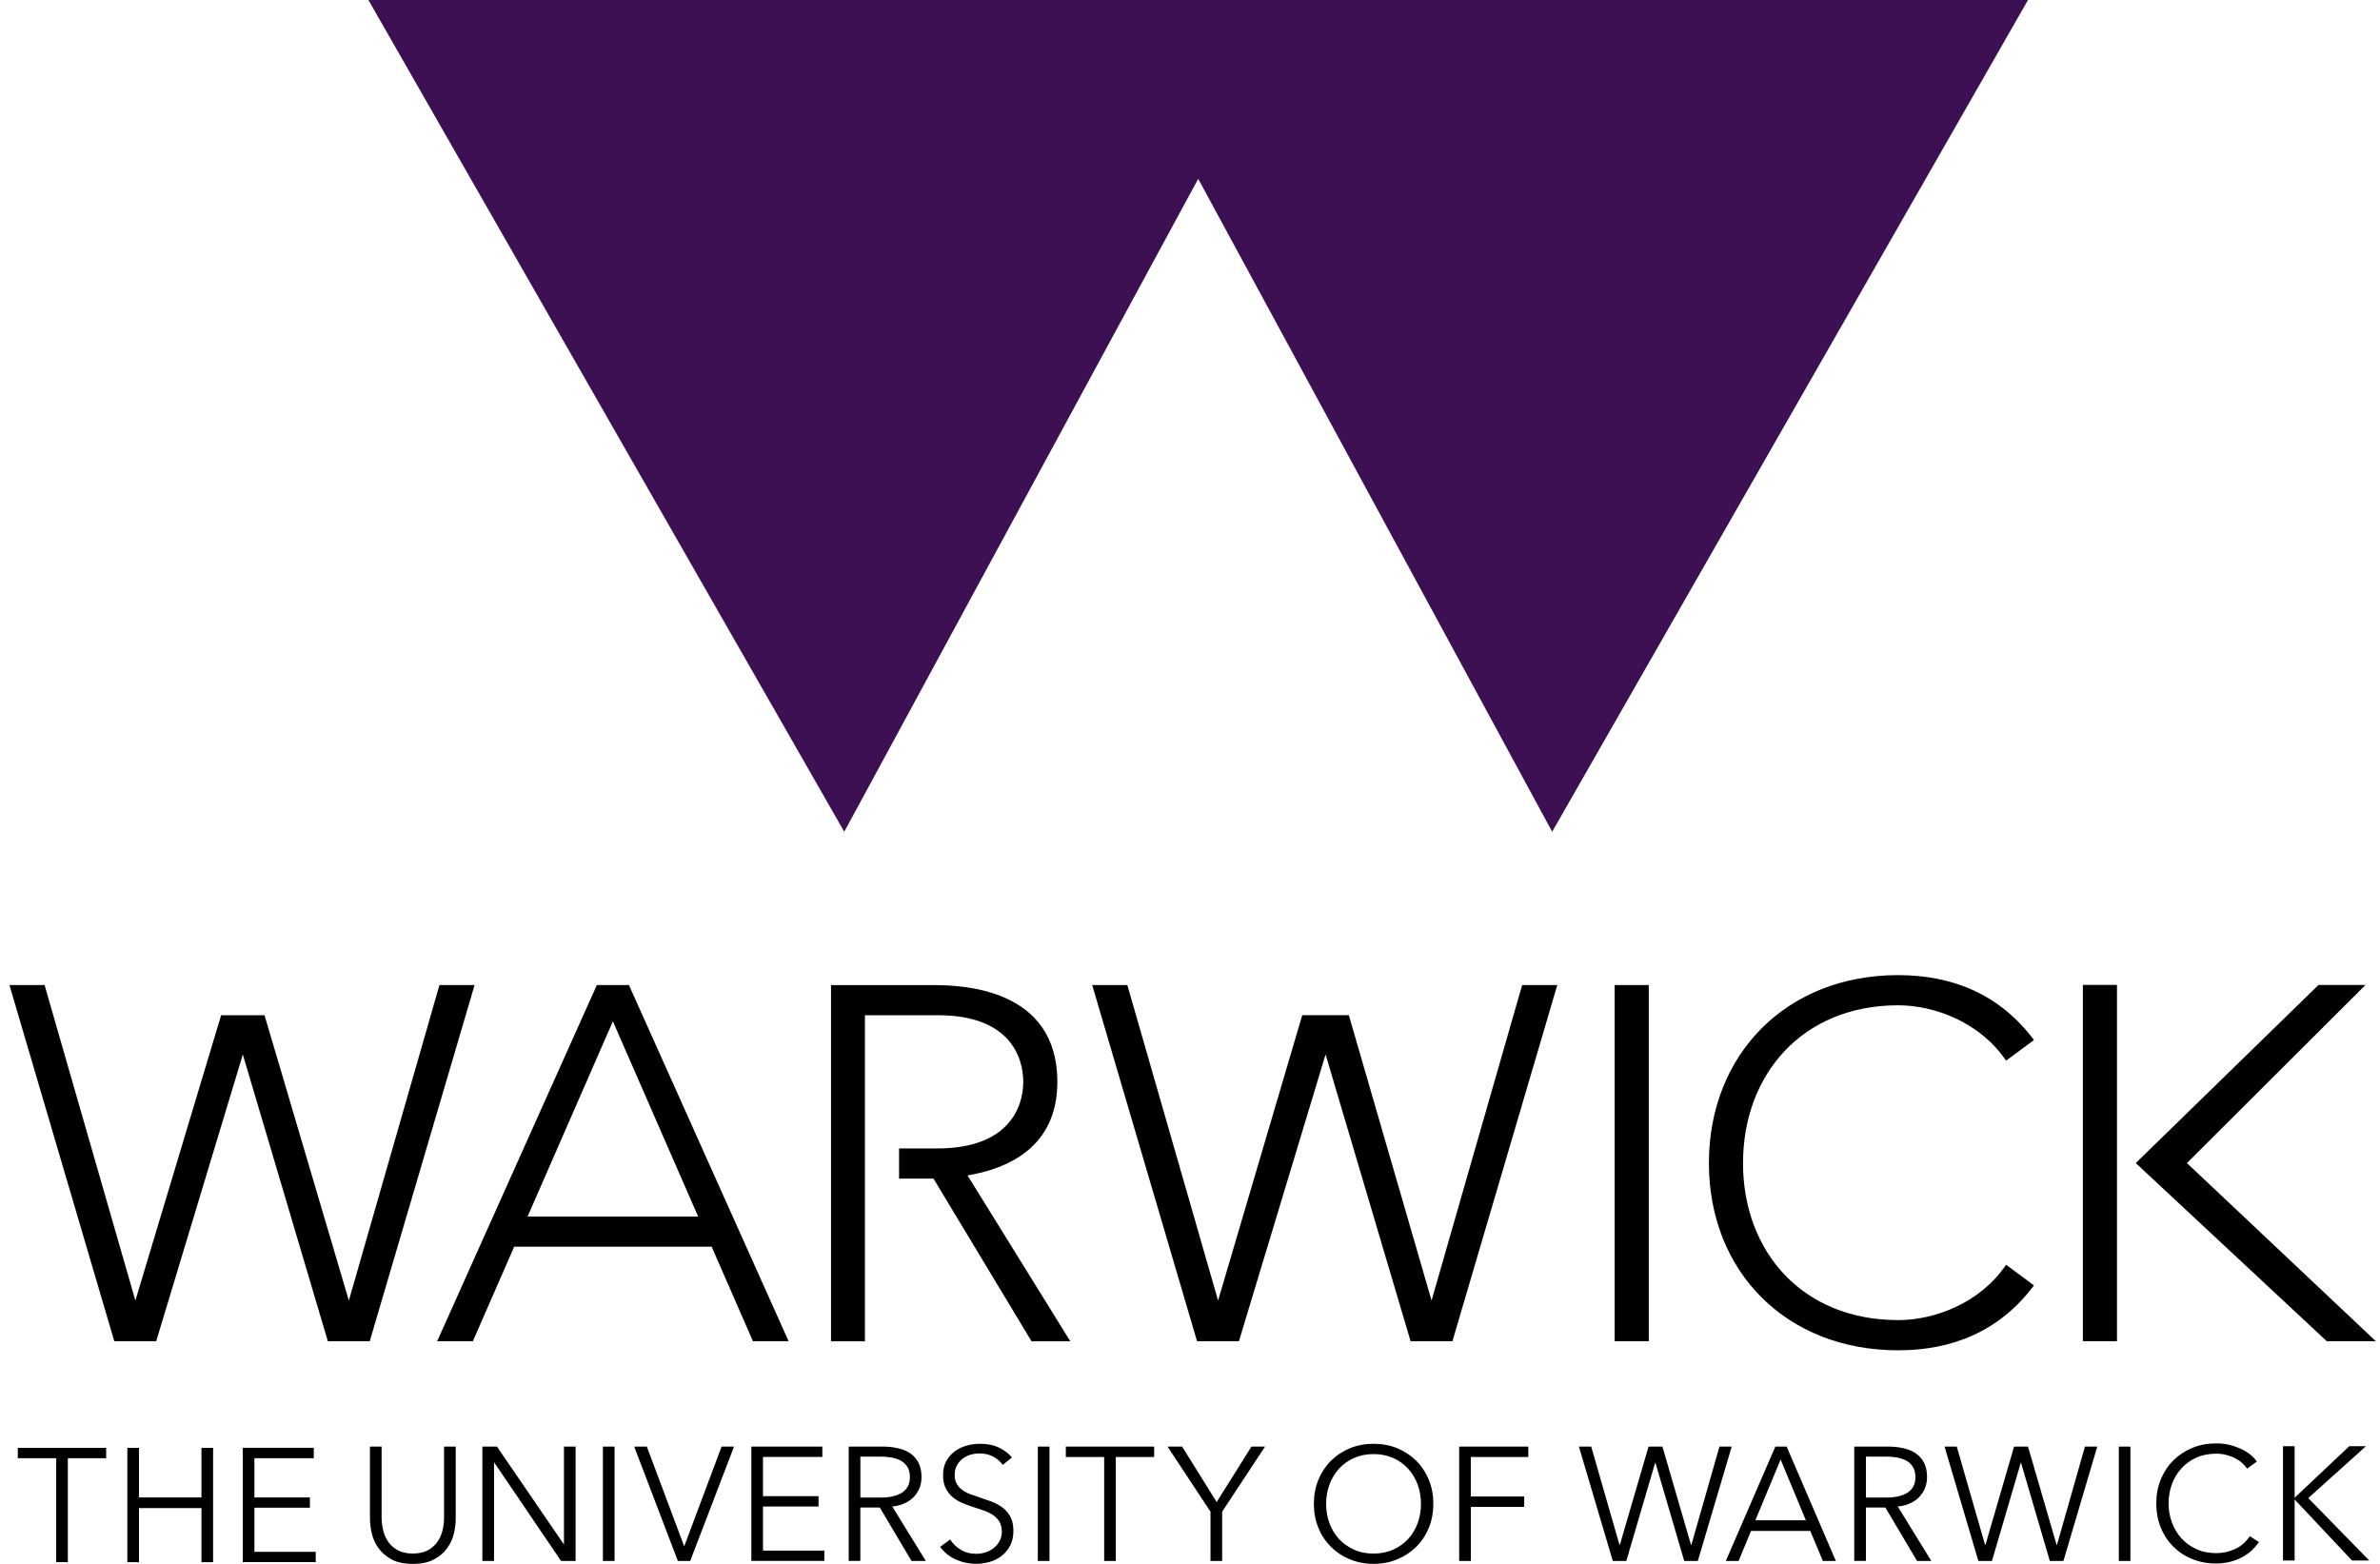 <svg width="175" height="115" viewBox="0 0 175 115" fill="none" xmlns="http://www.w3.org/2000/svg">
<g id="warwick" clip-path="url(#clip0_473_980)">
<g id="Layer 1">
<g id="Group">
<g id="Group_2">
<path id="Vector" d="M171.084 98.626H174.694L160.804 85.528L173.934 72.431H170.476L157.042 85.528L171.087 98.626H171.084ZM153.152 98.626H155.66V72.428H153.152V98.626ZM139.563 97.074C132.533 97.074 128.163 92.041 128.163 85.528C128.163 79.016 132.533 73.925 139.563 73.925C142.264 73.925 145.605 75.183 147.505 77.997L149.557 76.479C147.011 73.075 143.515 71.706 139.563 71.706C131.355 71.706 125.655 77.537 125.655 85.528C125.655 93.52 131.355 99.296 139.563 99.296C143.515 99.296 147.011 97.927 149.557 94.522L147.505 93.005C145.605 95.816 142.264 97.077 139.563 97.077M118.725 98.629H121.233V72.434H118.725V98.629ZM106.796 98.629L114.507 72.434H111.923L105.262 95.635L99.179 74.653H95.753L89.565 95.635L82.892 72.434H80.308L88.019 98.629H91.097L97.469 77.537L103.721 98.629H106.799H106.796ZM71.144 86.437C74.07 85.942 77.747 84.393 77.747 79.555C77.747 72.673 70.764 72.44 68.636 72.44H61.104V98.635H63.597V74.656H68.975C74.257 74.656 75.24 77.74 75.24 79.555C75.24 81.37 74.219 84.433 68.975 84.451H66.108V86.67H68.639L75.85 98.635H78.7L71.144 86.44V86.437ZM46.243 72.437H43.885L32.143 98.632H34.768L37.808 91.677H52.326L55.366 98.632H57.988L46.246 72.437H46.243ZM38.793 89.46L45.065 75.102L51.335 89.46H38.793ZM3.278 72.437L9.954 95.638L16.259 74.656H19.451L25.651 95.638L32.312 72.437H34.896L27.185 98.632H24.108L17.855 77.543L11.483 98.632H8.405L0.694 72.437" fill="black"/>
<path id="Vector_2" d="M168.723 106.347H167.867V114.753H168.723V110.276H168.735L172.944 114.753H174.21L169.726 110.163L173.97 106.347H172.742L168.735 110.125H168.723V106.347ZM165.432 112.961C165.137 113.395 164.774 113.716 164.336 113.911C163.9 114.112 163.438 114.211 162.956 114.211C162.415 114.211 161.933 114.115 161.497 113.914C161.065 113.719 160.697 113.451 160.395 113.116C160.091 112.781 159.861 112.391 159.697 111.948C159.536 111.505 159.454 111.042 159.454 110.553C159.454 110.064 159.533 109.598 159.694 109.158C159.852 108.715 160.083 108.328 160.387 107.993C160.685 107.658 161.053 107.39 161.486 107.192C161.918 106.997 162.409 106.898 162.959 106.898C163.228 106.898 163.479 106.93 163.716 106.994C163.947 107.055 164.166 107.136 164.362 107.241C164.558 107.343 164.733 107.463 164.879 107.6C165.028 107.734 165.142 107.865 165.23 107.999L165.946 107.477C165.803 107.27 165.625 107.084 165.408 106.924C165.195 106.761 164.958 106.621 164.695 106.507C164.429 106.391 164.154 106.298 163.856 106.231C163.555 106.167 163.254 106.14 162.947 106.14C162.322 106.14 161.74 106.248 161.202 106.469C160.664 106.694 160.2 107.002 159.808 107.39C159.413 107.78 159.109 108.249 158.884 108.785C158.659 109.324 158.551 109.912 158.551 110.556C158.551 111.199 158.659 111.785 158.878 112.327C159.095 112.865 159.402 113.328 159.79 113.722C160.176 114.112 160.641 114.421 161.182 114.639C161.72 114.86 162.304 114.974 162.944 114.974C163.321 114.974 163.672 114.93 163.997 114.846C164.318 114.761 164.61 114.645 164.876 114.502C165.139 114.359 165.376 114.191 165.578 114.001C165.78 113.809 165.955 113.608 166.095 113.395L165.432 112.964V112.961ZM156.648 106.379H155.795V114.785H156.648V106.379ZM143.889 106.379H142.983L145.468 114.785H146.467L148.584 107.57H148.607L150.723 114.785H151.723L154.21 106.379H153.304L151.247 113.608H151.223L149.119 106.379H148.093L145.988 113.608H145.962L143.881 106.379H143.889ZM137.202 107.116H138.724C139.04 107.116 139.329 107.145 139.593 107.201C139.85 107.259 140.075 107.343 140.259 107.463C140.443 107.582 140.58 107.734 140.686 107.926C140.788 108.115 140.841 108.348 140.841 108.628C140.841 109.126 140.654 109.498 140.282 109.749C139.908 109.999 139.373 110.125 138.686 110.125H137.202V107.119V107.116ZM137.202 110.856H138.628L140.96 114.785H142.007L139.543 110.783C139.85 110.751 140.136 110.684 140.399 110.57C140.659 110.463 140.887 110.311 141.08 110.125C141.267 109.935 141.419 109.72 141.528 109.466C141.639 109.213 141.694 108.931 141.694 108.622C141.694 108.208 141.624 107.862 141.481 107.579C141.338 107.294 141.136 107.064 140.879 106.88C140.621 106.702 140.314 106.577 139.964 106.496C139.613 106.417 139.227 106.376 138.815 106.376H136.342V114.782H137.199V110.853L137.202 110.856ZM130.929 107.332L132.785 111.796H129.07L130.926 107.332H130.929ZM128.751 112.58H133.109L134.033 114.785H134.989L131.373 106.379H130.54L126.898 114.785H127.839L128.751 112.58ZM117.001 106.379H116.097L118.588 114.785H119.582L121.701 107.57H121.724L123.841 114.785H124.84L127.331 106.379H126.43L124.364 113.608H124.34L122.239 106.379H121.216L119.105 113.608H119.082L117.001 106.379ZM108.147 110.809H112.073V110.046H108.147V107.142H112.374V106.379H107.293V114.785H108.15V110.809H108.147ZM104.245 111.989C104.087 112.431 103.862 112.819 103.558 113.151C103.257 113.48 102.888 113.748 102.456 113.946C102.023 114.144 101.535 114.243 100.997 114.243C100.459 114.243 99.971 114.147 99.539 113.946C99.103 113.748 98.744 113.483 98.437 113.151C98.139 112.819 97.908 112.431 97.747 111.989C97.589 111.546 97.51 111.08 97.51 110.588C97.51 110.096 97.589 109.632 97.747 109.19C97.908 108.747 98.139 108.36 98.437 108.025C98.741 107.687 99.103 107.419 99.539 107.221C99.971 107.026 100.454 106.927 100.997 106.927C101.541 106.927 102.023 107.026 102.456 107.221C102.888 107.419 103.257 107.684 103.558 108.025C103.862 108.36 104.087 108.747 104.245 109.19C104.406 109.632 104.484 110.101 104.484 110.588C104.484 111.074 104.406 111.546 104.245 111.989ZM105.057 108.814C104.838 108.278 104.528 107.809 104.137 107.419C103.739 107.029 103.28 106.72 102.742 106.499C102.21 106.277 101.626 106.17 101 106.17C100.375 106.17 99.79 106.28 99.255 106.499C98.72 106.723 98.255 107.029 97.864 107.419C97.472 107.809 97.162 108.278 96.94 108.814C96.718 109.353 96.607 109.941 96.607 110.582C96.607 111.223 96.718 111.814 96.94 112.353C97.162 112.892 97.472 113.355 97.864 113.748C98.255 114.138 98.72 114.447 99.255 114.665C99.79 114.887 100.372 115 101 115C101.629 115 102.207 114.887 102.742 114.665C103.28 114.444 103.739 114.138 104.137 113.748C104.528 113.352 104.838 112.892 105.057 112.353C105.282 111.814 105.391 111.226 105.391 110.582C105.391 109.938 105.282 109.353 105.057 108.814ZM89.864 111.162L93.017 106.379H92.018L89.46 110.454L86.923 106.379H85.85L89.007 111.162V114.785H89.864V111.162ZM82.045 107.142H84.865V106.379H78.37V107.142H81.188V114.785H82.045V107.142ZM77.166 106.379H76.31V114.785H77.166V106.379ZM74.41 107.189C74.205 106.915 73.898 106.673 73.495 106.472C73.094 106.269 72.603 106.17 72.033 106.17C71.726 106.17 71.408 106.21 71.092 106.298C70.776 106.385 70.484 106.525 70.224 106.711C69.961 106.903 69.748 107.142 69.584 107.436C69.423 107.728 69.341 108.074 69.341 108.482C69.341 108.861 69.409 109.181 69.54 109.44C69.669 109.702 69.844 109.921 70.057 110.101C70.271 110.276 70.513 110.419 70.782 110.532C71.054 110.643 71.329 110.745 71.604 110.832C71.876 110.917 72.13 111.007 72.375 111.092C72.624 111.182 72.84 111.287 73.027 111.418C73.22 111.549 73.372 111.712 73.489 111.907C73.603 112.099 73.662 112.341 73.662 112.635C73.662 112.903 73.603 113.142 73.489 113.34C73.375 113.544 73.229 113.713 73.048 113.85C72.872 113.99 72.674 114.089 72.448 114.158C72.223 114.228 72.01 114.26 71.794 114.26C71.349 114.26 70.966 114.158 70.633 113.955C70.306 113.757 70.049 113.506 69.867 113.203L69.125 113.751C69.28 113.955 69.452 114.138 69.648 114.295C69.85 114.453 70.063 114.584 70.294 114.686C70.522 114.788 70.762 114.866 71.019 114.919C71.27 114.971 71.528 114.997 71.779 114.997C72.112 114.997 72.445 114.948 72.773 114.855C73.103 114.756 73.398 114.613 73.653 114.412C73.907 114.214 74.115 113.96 74.275 113.658C74.436 113.355 74.515 112.988 74.515 112.571C74.515 112.155 74.439 111.805 74.29 111.534C74.141 111.258 73.945 111.03 73.708 110.853C73.469 110.678 73.203 110.532 72.904 110.419C72.612 110.311 72.314 110.209 72.025 110.113C71.785 110.031 71.56 109.953 71.344 109.874C71.124 109.793 70.928 109.697 70.765 109.571C70.592 109.446 70.458 109.295 70.356 109.123C70.25 108.948 70.198 108.727 70.198 108.459C70.198 108.191 70.25 107.958 70.361 107.76C70.464 107.562 70.61 107.399 70.779 107.265C70.958 107.136 71.151 107.037 71.361 106.973C71.58 106.912 71.788 106.88 71.995 106.88C72.399 106.88 72.744 106.956 73.027 107.11C73.317 107.265 73.55 107.468 73.732 107.722L74.407 107.177L74.41 107.189ZM63.264 107.116H64.787C65.103 107.116 65.392 107.145 65.655 107.201C65.915 107.259 66.138 107.343 66.322 107.463C66.503 107.582 66.646 107.734 66.751 107.926C66.854 108.115 66.903 108.348 66.903 108.628C66.903 109.126 66.719 109.498 66.345 109.749C65.971 109.999 65.442 110.125 64.752 110.125H63.264V107.119V107.116ZM63.264 110.856H64.691L67.023 114.785H68.073L65.609 110.783C65.915 110.751 66.199 110.684 66.465 110.57C66.725 110.463 66.953 110.311 67.14 110.125C67.333 109.935 67.482 109.72 67.593 109.466C67.704 109.213 67.757 108.931 67.757 108.622C67.757 108.208 67.687 107.862 67.544 107.579C67.4 107.294 67.199 107.064 66.947 106.88C66.687 106.702 66.38 106.577 66.027 106.496C65.673 106.417 65.29 106.376 64.878 106.376H62.405V114.782H63.261V110.853L63.264 110.856ZM56.103 110.783H60.187V110.023H56.103V107.139H60.467V106.376H55.247V114.782H60.613V114.025H56.103V110.78V110.783ZM47.562 106.379H46.633L49.842 114.785H50.751L53.972 106.379H53.057L50.321 113.681H50.298L47.562 106.379ZM45.189 106.379H44.332V114.785H45.189V106.379ZM36.539 106.379H35.47V114.785H36.326V107.556H36.349L41.254 114.785H42.324V106.379H41.468V113.541H41.444L36.542 106.379H36.539ZM31.909 114.674C32.319 114.456 32.64 114.182 32.88 113.847C33.117 113.518 33.283 113.157 33.377 112.763C33.467 112.37 33.508 112 33.508 111.651V106.379H32.652V111.558C32.652 111.895 32.617 112.228 32.538 112.548C32.459 112.868 32.327 113.157 32.146 113.401C31.971 113.652 31.731 113.853 31.442 114.01C31.146 114.161 30.784 114.24 30.357 114.24C29.931 114.24 29.571 114.161 29.273 114.01C28.978 113.853 28.744 113.652 28.563 113.401C28.387 113.157 28.259 112.868 28.177 112.548C28.098 112.228 28.06 111.895 28.06 111.558V106.379H27.203V111.651C27.203 112 27.247 112.37 27.338 112.763C27.431 113.157 27.595 113.518 27.832 113.847C28.072 114.182 28.393 114.456 28.794 114.674C29.197 114.892 29.717 115.003 30.354 115.003C30.992 115.003 31.497 114.892 31.907 114.674M18.706 110.873H22.787V110.113H18.706V107.23H23.073V106.467H17.85V114.872H23.216V114.115H18.706V110.87V110.873ZM9.364 114.875H10.221V110.899H14.813V114.875H15.669V106.469H14.813V110.116H10.221V106.469H9.364V114.875ZM1.312 106.469H7.806V107.233H4.989V114.875H4.132V107.233H1.309V106.469H1.312Z" fill="black"/>
</g>
<path id="Vector_3" d="M27.089 0L62.077 61.163L88.103 13.15L114.13 61.163L149.118 0H27.089Z" fill="#3C1053"/>
</g>
</g>
</g>
<defs>
<clipPath id="clip0_473_980">
<rect width="174" height="115" fill="white" transform="translate(0.694)"/>
</clipPath>
</defs>
</svg>
